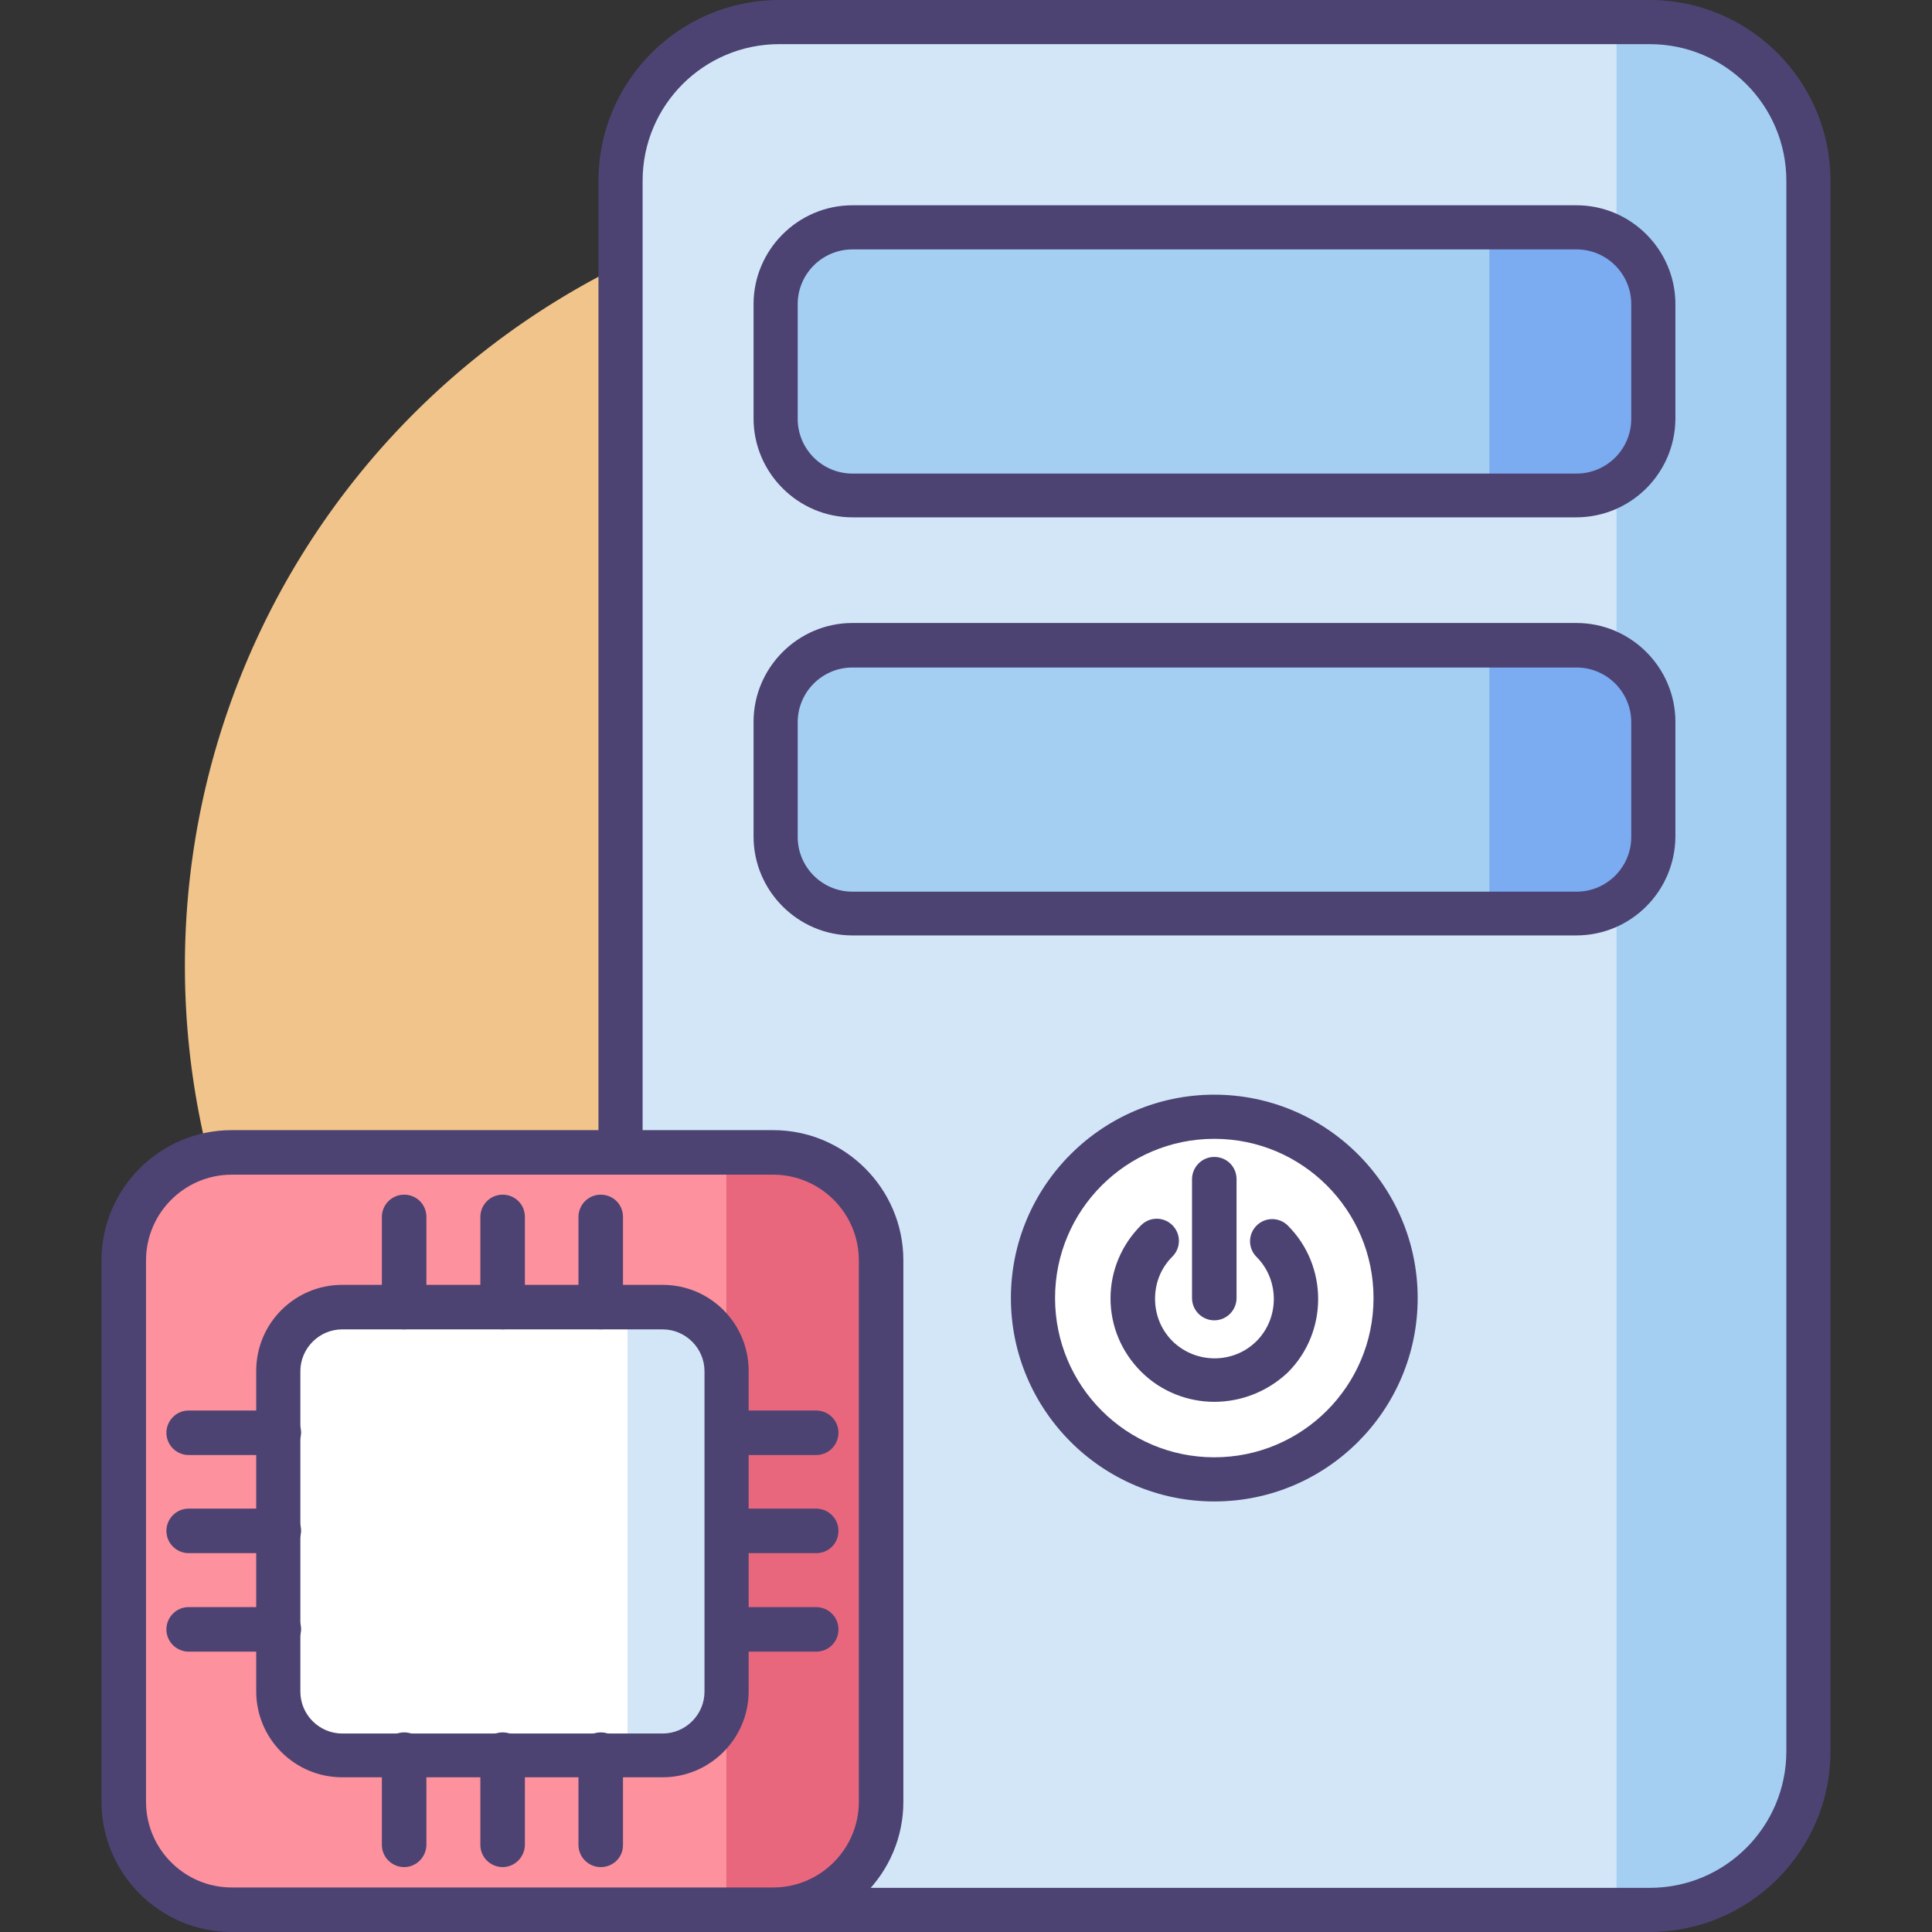 <?xml version="1.0" standalone="no"?><!DOCTYPE svg PUBLIC "-//W3C//DTD SVG 1.1//EN" "http://www.w3.org/Graphics/SVG/1.1/DTD/svg11.dtd"><svg t="1725797467032" class="icon" viewBox="0 0 1024 1024" version="1.1" xmlns="http://www.w3.org/2000/svg" p-id="7277" xmlns:xlink="http://www.w3.org/1999/xlink" width="200" height="200"><rect x="0" y="0" width="1024" height="1024" fill="#333333" stroke="none"/><path d="M512 512m-414 0a414 414 0 1 0 828 0 414 414 0 1 0-828 0Z" fill="#F0C48A" p-id="7278"></path><path d="M874.2 1012.2H413c-46.4 0-84.2-37.6-84.2-84.2V95.8c0-46.4 37.6-84.2 84.2-84.2h461.4c46.4 0 84.2 37.6 84.2 84.2v832.4c-0.2 46.4-37.8 84-84.4 84z" fill="#D3E6F8" p-id="7279"></path><path d="M856.8 1005h26c43 0 77.6-34.8 77.6-77.6V113c0-57-46.2-103.2-103.2-103.2h-0.4v995.2z" fill="#A4CFF2" p-id="7280"></path><path d="M643.6 688m-96.2 0a96.2 96.2 0 1 0 192.4 0 96.2 96.2 0 1 0-192.4 0Z" fill="#FFFFFF" p-id="7281"></path><path d="M835.4 262.6H451.8c-22.4 0-40.6-18.2-40.6-40.6V161.2c0-22.4 18.2-40.6 40.6-40.6h383.8c22.4 0 40.6 18.2 40.6 40.6V222c0 22.4-18.2 40.6-40.8 40.6zM835.4 484.2H451.8c-22.4 0-40.6-18.2-40.6-40.6v-60.8c0-22.4 18.2-40.6 40.6-40.6h383.8c22.4 0 40.6 18.2 40.6 40.6v60.8c0 22.4-18.2 40.6-40.8 40.6zM316.8 692.8v237.4c18.2-0.6 32.8-15.4 32.8-33.8v-169.8c0-18.2-14.6-33.2-32.8-33.8z" fill="#A4CFF2" p-id="7282"></path><path d="M874.2 1024H413c-52.8 0-95.8-43-95.8-95.8V95.8c0-52.8 43-95.8 95.8-95.8h461.4c52.8 0 95.8 43 95.8 95.8v832.4c0 52.8-43 95.8-96 95.8zM413 23.4c-40 0-72.4 32.4-72.4 72.4v832.4c0 40 32.4 72.4 72.4 72.4h461.4c40 0 72.4-32.4 72.4-72.4V95.8c0-40-32.4-72.4-72.4-72.4H413z" fill="#4C4372" p-id="7283"></path><path d="M643.6 795.8c-59.4 0-107.8-48.4-107.8-107.8s48.4-107.8 107.8-107.8 107.8 48.4 107.8 107.8-48.2 107.8-107.8 107.8z m0-192.2c-46.6 0-84.4 37.8-84.4 84.4s37.8 84.4 84.4 84.4S728 734.6 728 688s-37.8-84.4-84.4-84.4z" fill="#4C4372" p-id="7284"></path><path d="M643.6 743c-14 0-28.2-5.4-38.8-16-10.4-10.4-16.2-24.2-16.2-38.8 0-14.6 5.8-28.4 16.2-38.8 4.6-4.6 12-4.6 16.6 0 4.6 4.6 4.6 12 0 16.6-6 6-9.2 13.8-9.2 22.4 0 8.4 3.2 16.4 9.2 22.4 12.4 12.2 32.4 12.2 44.6 0 12.2-12.2 12.2-32.4 0-44.6-4.6-4.6-4.6-12 0-16.6 4.6-4.6 12-4.6 16.6 0 21.4 21.4 21.4 56.4 0 77.8-10.8 10.2-24.8 15.6-39 15.6z" fill="#4C4372" p-id="7285"></path><path d="M643.6 699.8c-6.4 0-11.8-5.2-11.8-11.8v-63c0-6.4 5.2-11.8 11.8-11.8s11.8 5.2 11.8 11.8V688c0 6.4-5.2 11.8-11.8 11.8z" fill="#4C4372" p-id="7286"></path><path d="M840 262.6h-50.6V120.4H840c20 0 36.2 16.2 36.2 36.2v69.8c0 20-16.2 36.2-36.2 36.2zM840 484.2h-50.6V342H840c20 0 36.2 16.2 36.2 36.2V448c0 20-16.2 36.2-36.2 36.2z" fill="#7BABF1" p-id="7287"></path><path d="M835.4 274.2H451.8c-28.8 0-52.4-23.6-52.4-52.4V161.2c0-28.8 23.6-52.4 52.4-52.4h383.8c28.8 0 52.4 23.6 52.4 52.4V222c-0.2 28.8-23.6 52.2-52.6 52.2z m-383.6-142c-16 0-29 13-29 29V222c0 16 13 29 29 29h383.8c16 0 29-13 29-29V161.2c0-16-13-29-29-29H451.8zM835.4 495.8H451.8c-28.8 0-52.4-23.6-52.4-52.4v-60.8c0-28.8 23.6-52.4 52.4-52.4h383.8c28.8 0 52.4 23.6 52.4 52.4v60.8c-0.2 29-23.6 52.4-52.6 52.4z m-383.6-142c-16 0-29 13-29 29v60.8c0 16 13 29 29 29h383.8c16 0 29-13 29-29v-60.8c0-16-13-29-29-29H451.8z" fill="#4C4372" p-id="7288"></path><path d="M409.8 1012.2H122.8c-31.6 0-57.2-25.6-57.2-57.2V668c0-31.6 25.6-57.2 57.2-57.2h287c31.6 0 57.2 25.6 57.2 57.2v287c0 31.6-25.6 57.2-57.2 57.2z" fill="#FD919E" p-id="7289"></path><path d="M409.4 1010h-24.4V608.4h24.4c31.8 0 57.6 25.8 57.6 57.6v286.4c0 31.8-25.8 57.6-57.6 57.6z" fill="#E8677D" p-id="7290"></path><path d="M409.8 1024H122.8c-38 0-69-31-69-69V668c0-38 31-69 69-69h287c38 0 69 31 69 69v287c0 38-31 69-69 69zM122.8 622.6c-25 0-45.4 20.4-45.4 45.4v287c0 25 20.4 45.4 45.4 45.4h287c25 0 45.4-20.4 45.4-45.4V668c0-25-20.4-45.4-45.4-45.4H122.8z" fill="#4C4372" p-id="7291"></path><path d="M351.2 930.2H181.4c-18.6 0-33.8-15.2-33.8-33.8v-169.8c0-18.6 15.2-33.8 33.8-33.8h169.8c18.6 0 33.8 15.2 33.8 33.8v169.8c0 18.8-15.2 33.8-33.8 33.8z" fill="#FFFFFF" p-id="7292"></path><path d="M318.4 704.6c-6.4 0-11.8-5.2-11.8-11.8v-47.8c0-6.4 5.2-11.8 11.8-11.8s11.8 5.2 11.8 11.8v47.8c0 6.6-5.2 11.8-11.8 11.8zM266.4 704.6c-6.4 0-11.8-5.2-11.8-11.8v-47.8c0-6.4 5.2-11.8 11.8-11.8s11.8 5.2 11.8 11.8v47.8c-0.2 6.6-5.4 11.8-11.8 11.8zM214.2 704.6c-6.4 0-11.8-5.2-11.8-11.8v-47.8c0-6.4 5.2-11.8 11.8-11.8s11.8 5.2 11.8 11.8v47.8c-0.2 6.6-5.4 11.8-11.8 11.8zM318.4 989.6c-6.4 0-11.8-5.2-11.8-11.8V930c0-6.4 5.2-11.8 11.8-11.8s11.8 5.2 11.8 11.8v48c0 6.4-5.2 11.6-11.8 11.6zM266.4 989.6c-6.4 0-11.8-5.2-11.8-11.8V930c0-6.4 5.2-11.8 11.8-11.8s11.8 5.2 11.8 11.8v48c-0.2 6.4-5.4 11.6-11.8 11.6zM214.2 989.6c-6.4 0-11.8-5.2-11.8-11.8V930c0-6.4 5.2-11.8 11.8-11.8s11.8 5.2 11.8 11.8v48c-0.2 6.4-5.4 11.6-11.8 11.6z" fill="#4C4372" p-id="7293"></path><path d="M432.6 875.4h-47.8c-6.4 0-11.8-5.2-11.8-11.8 0-6.4 5.2-11.8 11.8-11.8h47.8c6.4 0 11.8 5.2 11.8 11.8 0 6.6-5.2 11.8-11.8 11.8zM432.6 823.2h-47.8c-6.4 0-11.8-5.2-11.8-11.8 0-6.4 5.2-11.8 11.8-11.8h47.8c6.4 0 11.8 5.2 11.8 11.8 0 6.6-5.2 11.8-11.8 11.8zM432.6 771.2h-47.8c-6.4 0-11.8-5.2-11.8-11.8 0-6.4 5.2-11.8 11.8-11.8h47.8c6.4 0 11.8 5.2 11.8 11.8 0 6.4-5.2 11.8-11.8 11.8z" fill="#4C4372" p-id="7294"></path><path d="M147.6 875.4H100c-6.4 0-11.8-5.2-11.8-11.8 0-6.4 5.2-11.8 11.8-11.8h47.8c6.4 0 11.8 5.2 11.8 11.8-0.2 6.6-5.4 11.8-12 11.8zM147.6 823.2H100c-6.4 0-11.8-5.2-11.8-11.8 0-6.4 5.2-11.8 11.8-11.8h47.8c6.4 0 11.8 5.2 11.8 11.8-0.2 6.6-5.4 11.8-12 11.8zM147.6 771.2H100c-6.4 0-11.8-5.2-11.8-11.8 0-6.4 5.2-11.8 11.8-11.8h47.8c6.4 0 11.8 5.2 11.8 11.8-0.2 6.4-5.4 11.8-12 11.8z" fill="#4C4372" p-id="7295"></path><path d="M352.4 930.2h-19.8V687h19.8c18 0 32.6 14.6 32.6 32.6v178c0 18-14.6 32.6-32.6 32.6z" fill="#D3E6F8" p-id="7296"></path><path d="M351.2 942H181.4c-25.2 0-45.6-20.4-45.6-45.6v-169.8c0-25.2 20.4-45.6 45.6-45.6h169.8c25.2 0 45.6 20.4 45.6 45.6v169.8c0 25.2-20.6 45.6-45.6 45.6zM181.4 704.6c-12.2 0-22.2 10-22.2 22.2v169.8c0 12.2 10 22.2 22.2 22.2h169.8c12.2 0 22.2-10 22.2-22.2v-169.8c0-12.2-10-22.2-22.2-22.2H181.4z" fill="#4C4372" p-id="7297"></path></svg>